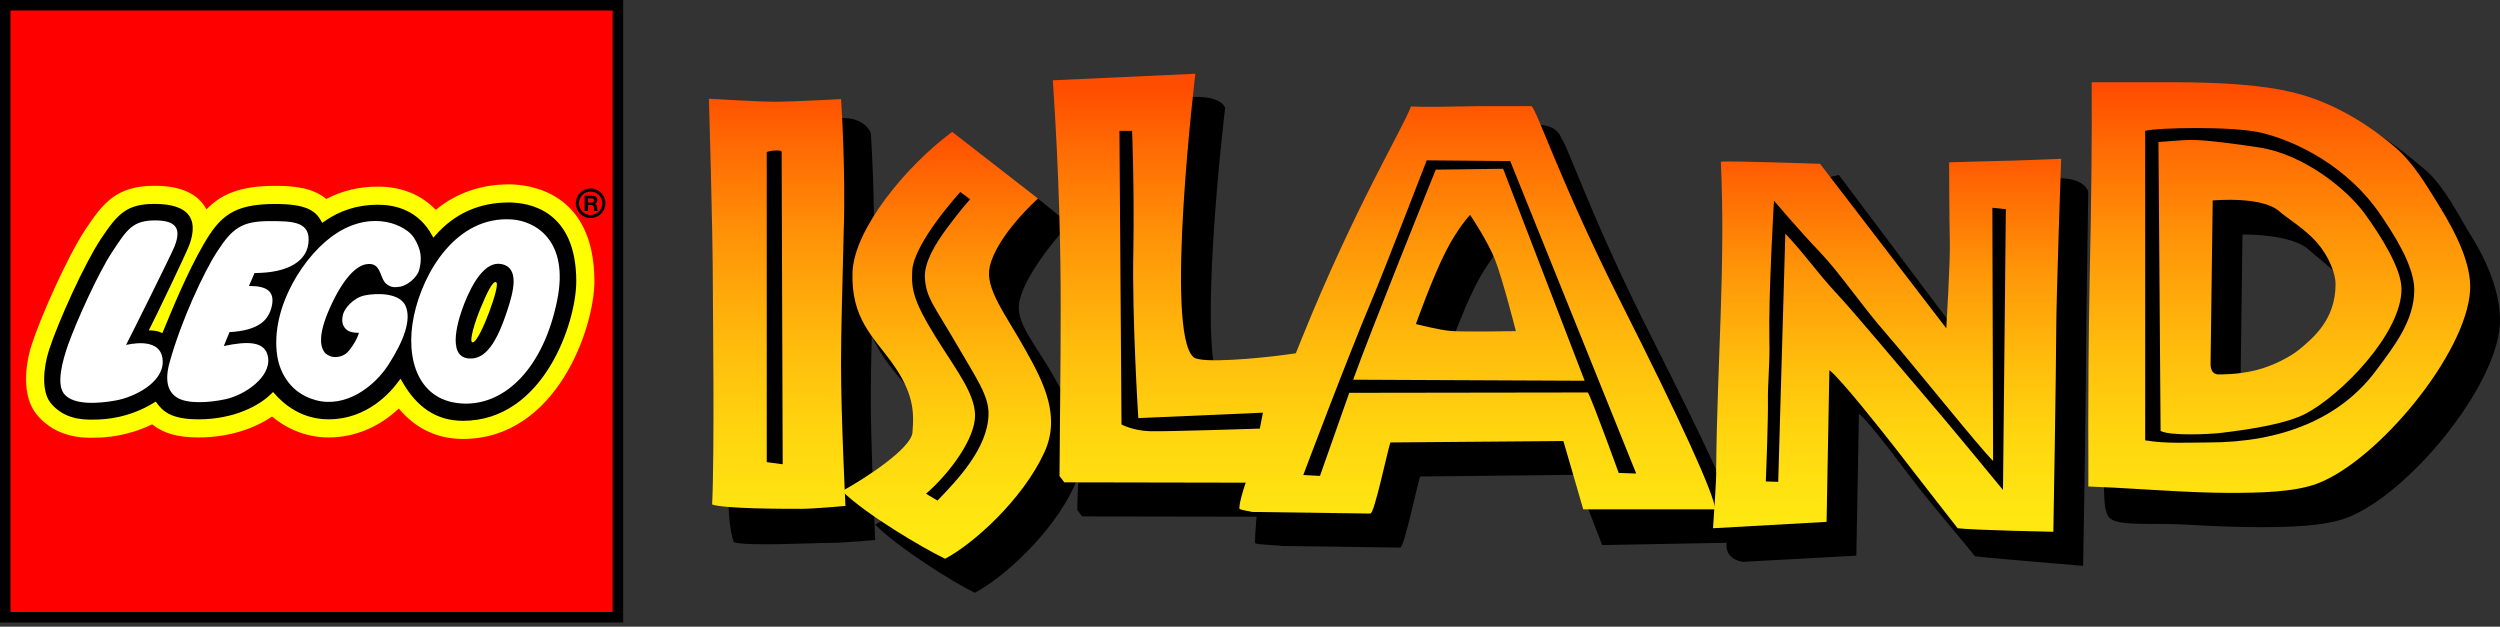 <?xml version="1.0" encoding="utf-8"?>
<!DOCTYPE svg PUBLIC "-//W3C//DTD SVG 1.1//EN" "http://www.w3.org/Graphics/SVG/1.1/DTD/svg11.dtd">
<svg version="1.1" xmlns="http://www.w3.org/2000/svg" xmlns:xlink="http://www.w3.org/1999/xlink" x="0px" y="0px" width="375px"
	 height="94px" viewBox="0 0 375 94" enable-background="new 0 0 375 94" xml:space="preserve">
<rect x="0" y="0" width="375" height="94" fill="#333333" stroke="none"/>
<path d="M370.755,35.526c-1.864-2.993-4.123-7.639-6.912-10c-4.225-3.58-9.496-7.731-15.533-9.136
	c-4.097-0.97-10.122,1.61-17.722,1.61h-12.368c0.058,8-1.225,17.586-1.5,29.979c-0.319,17.518-2.137,27.762-0.319,29.67
	c1.302,1.366,6.427,0.735,11.761,1.055c4.473,0.268,8.028,0.367,10.671,0.367c4.473,0,9.776-0.11,13.209-1.406
	c9.139-3.459,22.393-19.521,22.936-28.998C375.197,44.915,373.646,40.166,370.755,35.526z M349.376,57.51
	c-1.25,1.04-3.848,2.451-6.458,3.114c-2.808,0.708-5.59,0.639-5.59,0.639s-1.333,0.204-1.276-1.686l0.319-24.403
	c0,0,7.32-0.134,9.923,2.265c0.906,0.836,3.567,2.802,5.316,4.786c2.003,2.272,3.19,4.034,3.19,5.476
	C354.801,52.967,351.585,55.679,349.376,57.51z M308.777,26.726c-1.832,0-11.94,2.738-11.94,2.738s0.025,8.934,0.102,11.908
	c0.083,2.878-0.491,12.311-0.491,12.311l-20.619-27.441c0,0-12.016,2.968-13.242,3.114c0.734,15.488-1.608,29.055-1.755,45.233
	c0.051,0.427-0.415,0.957-0.555,3.19c-0.792-3.274-4.32-10.894-12.661-27.428c-9.087-18.021-12.623-28.972-13.433-29.61
	c0,0-0.313-1.806-3.185-2.023c-2.872-0.21-14.521,2.131-16.512,2.023c-1.137,3.178-6.73,15.201-14.758,35.086
	c-0.307,0.753-0.606,1.519-0.894,2.24c-0.65,0.089-1.36,0.204-2.138,0.306c-3.235,0.434-11.965,1.289-13.165,0.332
	c-4.448-3.567,0.242-42.54,0.242-42.54s-0.529-1.915-5.316-1.596c-4.786,0.319-16.062,2.578-16.062,2.578
	c0.97,14.5,0.714,25.635,0.714,33.982c0,5.865-0.562,11.41-1.002,16.496c-0.179-3.682-1.908-7.389-3.861-10.829
	c-2.967-5.335-6.075-8.405-5.316-11.698c1.079-4.734,7.43-11.514,7.43-11.514l-4.667-3.803l-9.333-5.531
	c-5.526,4.079-12.365,10.996-15.364,16.644c0.006-0.357,0.02-0.721,0.025-1.091c0.326-9.049-0.396-19.828-0.396-19.828
	s-0.817-2.463-4.607-2.265c-2.45,0.127-15.22,2.208-15.22,2.208s0.594,19.259,0.594,28.634c0,2.808-3.759,25.794-1.328,32.776
	c1.94,0.645,11.818,0.102,14.569,0.102c1.889,0,6.649-0.434,6.649-0.434s-0.044-0.862-0.102-2.285
	c-0.192-4.173-0.562-13.152-0.562-19.023c0-2.265,0.039-5.055,0.121-8.366c0.006-0.325,0.013-0.651,0.026-0.983
	c1.704,4.072,5.118,7.192,7.058,9.86c3.363,4.627,3.778,6.611,3.509,9.789c-0.216,2.426-6.7,6.911-10.051,8.718
	c3.459,3.439,11.64,8.634,14.946,10.21c4.199-2.208,11.614-8.839,14.888-15.954c0.325-0.708,0.561-1.423,0.728-2.138
	c-0.141,1.979-0.243,3.874-0.249,5.68l0.721,0.957l26.164,0.045c-0.166,2.106-0.242,3.267-0.242,3.937
	c0,0.274,3.874,0.345,3.982,0.453l17.786,0.243c0.586,0.159,2.476-8.992,3.012-10.664c0.166,0,23.242-0.249,23.242-0.249
	l4.065,10.536l18.666-0.345c-0.313,2.578,2.425,2.859,2.425,2.859l17.033-0.925l0.389-21.289c1.71,1.32,6.994,8.596,8.954,11.085
	c1.659,2.151,6.796,8.194,8.456,10.293c2.342,0.293,16.222,1.436,16.222,1.436s0.421-24.748,0.421-29.783
	c0-5.183,0.347-26.269,0.347-26.269S312.925,26.726,308.777,26.726z M222.186,54.76c-1.813-0.134-5.335-1.046-5.335-1.046
	s2.425-6.86,4.499-10.918c1.774-3.484,3.624-5.463,3.624-5.463s2.604,3.829,3.753,6.739c1.142,2.911,3.12,10.702,3.12,10.702
	S224.144,54.913,222.186,54.76z"/>
<linearGradient id="SVGID_1_" gradientUnits="userSpaceOnUse" x1="116.575" y1="13.294" x2="116.575" y2="86.471">
	<stop  offset="0" style="stop-color:#FF4D00"/>
	<stop  offset="0.099" style="stop-color:#FF6603"/>
	<stop  offset="0.313" style="stop-color:#FF9508"/>
	<stop  offset="0.516" style="stop-color:#FFBA0C"/>
	<stop  offset="0.704" style="stop-color:#FFD50F"/>
	<stop  offset="0.871" style="stop-color:#FFE511"/>
	<stop  offset="1" style="stop-color:#FFEB12"/>
</linearGradient>
<path fill="url(#SVGID_1_)" d="M116.137,15.262c2.508,0.009,10.025-0.396,10.025-0.396s0.72,10.778,0.395,19.83
	c-0.109,4.365-0.201,8.207-0.283,11.519c-0.079,3.315-0.122,6.104-0.122,8.367c0,7.867,0.667,21.306,0.667,21.306
	s-4.763,0.438-6.647,0.438c-2.75,0-11.408-0.003-13.349-0.65c0.375-8.029,0.106-29.425,0.106-32.228
	c0-9.377-0.597-28.638-0.597-28.638S113.683,15.254,116.137,15.262z M115.012,22.813V69.32l2.393,0.319l-0.159-46.825
	C117.354,22.386,115.39,22.6,115.012,22.813z"/>
<linearGradient id="SVGID_2_" gradientUnits="userSpaceOnUse" x1="141.988" y1="19.676" x2="141.988" y2="84.888">
	<stop  offset="0" style="stop-color:#FF4D00"/>
	<stop  offset="0.099" style="stop-color:#FF6603"/>
	<stop  offset="0.313" style="stop-color:#FF9508"/>
	<stop  offset="0.516" style="stop-color:#FFBA0C"/>
	<stop  offset="0.704" style="stop-color:#FFD50F"/>
	<stop  offset="0.871" style="stop-color:#FFE511"/>
	<stop  offset="1" style="stop-color:#FFEB12"/>
</linearGradient>
<path fill="url(#SVGID_2_)" d="M155.695,29.78c0,0-6.149,5.479-7.232,10.21c-0.754,3.296,2.351,7.101,5.318,12.436
	c2.908,5.118,5.318,10.113,2.872,15.431c-3.273,7.115-10.688,13.744-14.891,15.954c-3.306-1.581-11.992-6.724-15.448-10.158
	c3.35-1.809,10.338-6.348,10.556-8.774c0.27-3.178,0.17-6.011-3.191-10.636c-2.712-3.734-6.028-6.52-5.803-13.381
	c0.212-6.461,8.037-15.974,14.95-21.08L155.695,29.78z M145.511,29.887l-1.462-1.09c0,0-7.02,7.651-7.219,11.839
	c-0.131,2.747,0.159,4.521,3.59,10.024c3.079,4.941,5.767,8.319,5.836,11.58c0.075,3.488-3.797,8.75-7.352,11.819l1.715,1.031
	c3.024-3.13,7.539-7.871,7.658-12.896c0.068-2.844-1.759-5.332-4.866-10.689c-3.197-5.513-4.533-6.86-4.68-9.865
	c-0.108-2.238,1.476-4.938,3.311-7.419C144.015,31.554,145.511,29.887,145.511,29.887z"/>
<linearGradient id="SVGID_3_" gradientUnits="userSpaceOnUse" x1="178.509" y1="13.295" x2="178.509" y2="86.471">
	<stop  offset="0" style="stop-color:#FF4D00"/>
	<stop  offset="0.099" style="stop-color:#FF6603"/>
	<stop  offset="0.313" style="stop-color:#FF9508"/>
	<stop  offset="0.516" style="stop-color:#FFBA0C"/>
	<stop  offset="0.704" style="stop-color:#FFD50F"/>
	<stop  offset="0.871" style="stop-color:#FFE511"/>
	<stop  offset="1" style="stop-color:#FFEB12"/>
</linearGradient>
<path fill="url(#SVGID_3_)" d="M179.307,11.062c0,0-4.693,38.98-0.239,42.543c1.196,0.958,9.928,0.112,13.162-0.319
	c3.232-0.431,5.298-0.745,6.861-0.798c-0.375,2.102-0.779,7.154-2.397,10.874c-1.777,4.095-2.911,7.111-3.395,9.052l-33.656-0.063
	l-0.718-0.957c0.04-7.219,0.179-15.765,0.179-25.25c0-8.351-0.206-19.604-1.176-34.099L179.307,11.062z M169.814,19.629h-1.897
	l0.307,44.041c0,0,1.703,0.934,4.264,1.01c2.559,0.076,16.486-0.391,16.486-0.391l0.465-2.388l-18.692,0.813
	c0,0-0.963-15.035-0.745-25.169C170.161,28.332,169.814,19.629,169.814,19.629z"/>
<linearGradient id="SVGID_4_" gradientUnits="userSpaceOnUse" x1="221.596" y1="13.295" x2="221.596" y2="86.471">
	<stop  offset="0" style="stop-color:#FF4D00"/>
	<stop  offset="0.099" style="stop-color:#FF6603"/>
	<stop  offset="0.313" style="stop-color:#FF9508"/>
	<stop  offset="0.516" style="stop-color:#FFBA0C"/>
	<stop  offset="0.704" style="stop-color:#FFD50F"/>
	<stop  offset="0.871" style="stop-color:#FFE511"/>
	<stop  offset="1" style="stop-color:#FFEB12"/>
</linearGradient>
<path fill="url(#SVGID_4_)" d="M243.15,45.389c8.934,17.709,13.928,28.628,14.141,31.007h-19.804l-2.979-10.241
	c0,0-25.792,0.213-25.952,0.213c-0.54,1.671-2.425,10.826-3.017,10.665l-17.784-0.244c-0.109-0.108-1.854-0.26-1.854-0.53
	c0-2.155,3.268-10.485,9.359-25.467c8.029-19.886,15.248-31.646,16.379-34.826c1.993,0.108,4.119,0.063,9.994-0.044h8.082
	C230.524,16.409,234.059,27.368,243.15,45.389z M226.531,24.16l-12.524-0.11c0,0-6.493,16.84-8.322,21.152
	c-3.611,8.568-10.194,26.052-10.194,26.052l2.505,0.134l4.391-12.466l35.791-0.053c0.593,0.918,4.626,12.071,4.626,12.071
	l2.626,0.089L226.531,24.16z M225.467,25.313l12.232,31.802l-34.721-0.16c2.371-6.684,12.385-31.509,12.385-31.509L225.467,25.313z
	 M227.382,49.669c0,0-1.978-7.793-3.125-10.703c-1.146-2.909-3.749-6.74-3.749-6.74s-1.851,1.975-3.629,5.464
	c-2.069,4.059-4.493,10.916-4.493,10.916s3.521,0.913,5.331,1.05C219.68,49.805,227.382,49.669,227.382,49.669z"/>
<linearGradient id="SVGID_5_" gradientUnits="userSpaceOnUse" x1="283.062" y1="20.953" x2="283.062" y2="83.329">
	<stop  offset="0" style="stop-color:#FF4D00"/>
	<stop  offset="0.099" style="stop-color:#FF6603"/>
	<stop  offset="0.313" style="stop-color:#FF9508"/>
	<stop  offset="0.516" style="stop-color:#FFBA0C"/>
	<stop  offset="0.704" style="stop-color:#FFD50F"/>
	<stop  offset="0.871" style="stop-color:#FFE511"/>
	<stop  offset="1" style="stop-color:#FFEB12"/>
</linearGradient>
<path fill="url(#SVGID_5_)" d="M273.01,24.569l18.932,24.675c0,0,0.61-10.097,0.532-12.976c-0.082-2.977-0.107-11.913-0.107-11.913
	s5.48-0.18,7.308-0.206c2.376-0.033,9.498-0.326,9.498-0.326s-0.744,20.984-0.744,26.164c0,5.032-0.426,29.781-0.426,29.781
	s-12.015-0.239-14.358-0.532c-1.661-2.103-7.821-10.042-9.479-12.191c-1.957-2.493-8.053-10.208-9.761-11.528l-0.419,22.763
	l-17.034,0.957c0,0,0.568-7.873,0.47-8.654c0.146-16.173,1.433-30.843,0.7-46.334C259.342,24.104,273.01,24.569,273.01,24.569z
	 M282.794,49.882c-3.665-4.199-6.865-9.007-9.871-12.135c-3.007-3.125-6.827-7.647-6.827-7.647s-0.841,14.162-0.691,20.953
	c0.095,3.42-0.264,6.569-0.216,9.086c0.047,2.517-0.269,11.151-0.316,12.08c0.146,0,1.861,0.053,1.861,0.053l1.064-37.227
	c2.931,3.078,4.82,5.901,7.654,8.932c2.833,3.03,10.284,11.979,13.062,15.196c3.515,4.07,11.936,14.321,11.936,14.321l0.426-42.118
	l-2.021-0.212l0.106,37.971C297.154,67.425,286.753,54.427,282.794,49.882z"/>
<linearGradient id="SVGID_6_" gradientUnits="userSpaceOnUse" x1="341.885" y1="13.294" x2="341.885" y2="86.471">
	<stop  offset="0" style="stop-color:#FF4D00"/>
	<stop  offset="0.099" style="stop-color:#FF6603"/>
	<stop  offset="0.313" style="stop-color:#FF9508"/>
	<stop  offset="0.516" style="stop-color:#FFBA0C"/>
	<stop  offset="0.704" style="stop-color:#FFD50F"/>
	<stop  offset="0.871" style="stop-color:#FFE511"/>
	<stop  offset="1" style="stop-color:#FFEB12"/>
</linearGradient>
<path fill="url(#SVGID_6_)" d="M313.755,12.337c1.78,0,3.964,0,6.549,0h5.821c7.598,0,13.443,0.487,17.541,1.458
	c6.033,1.404,11.3,4.644,15.523,8.221c2.788,2.361,4.679,5.626,6.541,8.615c2.891,4.638,5.002,9.168,4.786,12.922
	c-0.546,9.477-13.8,25.526-22.938,28.987c-3.432,1.299-8.736,1.392-13.209,1.392c-2.641,0-6.197-0.134-10.67-0.405
	c-5.335-0.322-8.562-0.498-10.448-0.553c0.053-2.638-0.14-12.729,0.183-30.243C313.702,30.335,313.812,20.206,313.755,12.337z
	 M357.035,32.146c-4.849-7.114-12.417-10.901-17.733-12.211c-4.255-1.048-15.799-0.795-17.525-0.312v46.426
	c3.068,0.539,6.635,0.319,9.493,0.319c10.939,0,19.739-3.55,25.127-10.77c2.641-3.558,5.743-7.437,5.743-12.125
	C362.14,39.754,358.867,34.841,357.035,32.146z M338.897,22.119c6.571,1.013,13.079,6.166,15.824,9.948
	c2.314,3.187,5.504,8.163,5.504,11.288c0,6.683-9.069,15.924-14.403,18.708c-2.772,1.448-7.797,2.288-12.666,2.87
	c-1.782,0.212-7.604,0.478-9.067-0.292l-0.319-43.342c0,0,3.945-0.338,5.263-0.31C331.515,21.041,336.444,21.741,338.897,22.119z
	 M341.958,31.748c-2.604-2.398-10.052-1.675-10.052-1.675l-0.321,24.401c-0.056,1.888,1.279,1.684,1.279,1.684
	s2.779,0.073,5.584-0.638c2.612-0.663,5.213-2.072,6.461-3.111c2.208-1.832,5.425-4.546,5.425-9.812
	c0-1.439-0.866-4.025-2.872-6.301C345.714,34.311,342.867,32.585,341.958,31.748z"/>
<path d="M0,0v93.372h93.474V0H0z"/>
<rect x="1.578" y="1.576" fill="#FF0000" width="90.319" height="90.22"/>
<path fill="#FFFF00" d="M76.314,27.654c-4.169,0-7.901,1.313-10.951,3.823c-2.165-2.269-5.152-3.487-8.669-3.487
	c-2.819,0-5.373,0.61-7.748,1.857c-2.016-1.689-4.832-1.972-7.659-1.972c-5.131,0-8.061,1.187-10.319,3.535
	c-0.109-0.208-0.223-0.398-0.341-0.569c-1.348-1.972-3.843-2.973-7.418-2.973c-5.643,0-7.68,2.459-10.367,6.51
	C10.046,38.6,6.088,47.611,4.783,51.624c-1.077,3.312-1.468,7.804,0.665,10.479c1.294,1.624,3.748,3.561,8.078,3.561l0.839-0.015
	c1.419,0,4.803-0.216,8.463-2.001c1.689,1.379,3.853,1.97,6.967,1.97c4.169,0,8.115-1.148,11.014-3.142
	c2.439,2.04,5.386,3.142,8.499,3.142c3.877,0,7.57-1.552,10.509-4.341c2.539,3.03,5.769,4.563,9.635,4.563
	c14.037,0,19.706-16.681,19.706-23.637C89.158,28.704,79.328,27.654,76.314,27.654z"/>
<path d="M76.314,30.372c-4.475,0-8.204,1.69-11.079,5.021l-0.231,0.268l-0.169-0.312c-2.073-3.836-5.572-4.641-8.141-4.641
	c-3.032,0-5.694,0.837-8.142,2.563l-0.226,0.16l-0.13-0.244c-0.851-1.6-2.303-2.591-6.91-2.591c-6.237,0-8.279,1.788-10.756,6.066
	c-2.445,4.221-4.753,9.853-5.863,12.559l-0.307,0.746l-0.228-0.096c-0.452-0.192-0.802-0.267-1.44-0.305l-0.375-0.022l0.174-0.333
	c0.901-1.734,5.312-10.946,5.853-12.332c0.518-1.324,0.944-3.18,0.04-4.503c-0.811-1.187-2.553-1.789-5.176-1.789
	c-4.196,0-5.554,1.452-8.102,5.293c-2.442,3.687-6.364,12.347-7.741,16.585c-0.883,2.717-1.163,6.228,0.206,7.945
	c1.342,1.684,3.344,2.538,5.953,2.538c0.218,0,0.409-0.006,0.563-0.01c0.11-0.003,0.202-0.006,0.275-0.006
	c1.412,0,5.097-0.25,8.801-2.574l0.191-0.119l0.134,0.18c0.978,1.308,2.195,2.481,6.305,2.481c5.256,0,9.12-2.023,10.982-3.915
	l0.185-0.189l0.173,0.2c1.543,1.781,4.211,3.904,8.173,3.904c5.763,0,9.294-4.047,10.545-5.788l0.223-0.31l0.188,0.333
	c2.263,4.029,5.268,5.987,9.188,5.987c12.101,0,16.989-14.763,16.989-20.919C86.441,31.525,79.36,30.372,76.314,30.372z"/>
<path fill="#FFFFFF" d="M18.909,51.738c0.716-1.375,6.824-13.617,7.293-14.824c1.058-2.725,0.101-3.81-2.798-3.852
	c-3.544-0.047-4.376,1.407-6.557,4.699c-2.122,3.203-5.383,10.454-6.61,13.893c-0.831,2.323-1.826,5.909-0.641,7.406
	c1.397,1.771,5.211,1.479,7.796,1.005c2.784-0.509,7.05-2.657,7.019-5.817C24.381,51.059,20.914,51.292,18.909,51.738z
	 M37.34,42.905l0.839-1.952c5.048,0,8.145-1.808,8.119-5.068c-0.021-2.675-2.62-2.713-5.788-2.719
	c-4.243-0.01-5.654,1.047-7.955,4.599c-2.002,3.092-5.381,10.328-7.119,16.61c-0.77,2.785-0.215,4.376,1.048,5.215
	c1.572,1.043,4.87,0.822,7.339,0.291c2.814-0.604,6.845-3.261,6.387-6.283c-0.375-2.481-3.143-2.439-6.638-1.695l0.856-2.086
	c4.396-0.246,5.839-1.803,6.32-3.807C41.349,43.51,39.736,42.871,37.34,42.905z M54.717,44.31c-1.854,0.387-3.07,2.09-3.251,2.807
	c-0.199,0.799-0.24,1.59,0.439,2.27c0.6,0.6,1.944,0.538,1.944,0.538c-0.357,1.197-1.438,2.756-1.967,3.128
	c-0.717,0.509-1.739,0.668-2.429,0.338c-0.531-0.253-0.753-0.399-1.016-0.955c-0.271-0.568-0.786-2.105,0.98-6.109
	c1.955-4.435,3.914-6.385,5.441-6.678c2.431-0.465,2.012,2.139,3.144,2.978c0.65,0.485,1.14,0.526,2.067,0.37
	c0.888-0.153,2.494-1.258,2.829-2.587c0.394-1.576,0.337-2.958-0.829-4.781c-1.135-1.773-5.969-4.204-11.536-0.678
	c-4.799,3.038-10.091,11.208-8.936,18.517c0.241,1.514,1.338,5.354,5.762,6.556c4.452,1.209,8.75-1.951,10.93-5.351
	c2.388-3.72,3.392-6.74,2.574-8.723C60.026,43.918,56.579,43.92,54.717,44.31z M76.737,32.913
	c-8.265-0.538-13.271,7.895-14.652,14.461c-1.364,6.474,0.648,13.015,7.609,13.166c6.217,0.133,11.848-5.468,13.884-15.497
	C85.4,36.065,80.315,33.145,76.737,32.913z"/>
<path d="M75.164,39.603c-2.364-0.423-4.26,2.751-5.504,5.891c-0.839,2.113-2.792,8.031,0.68,8.278
	c2.475,0.177,4.185-2.321,5.832-7.449C76.945,43.914,78.056,40.117,75.164,39.603z"/>
<path fill="#FFFF00" d="M74.37,42.305c-0.503-0.077-1.291,1.535-2.268,3.878c-0.897,2.152-1.729,4.979-1.273,5.155
	c0.613,0.242,1.934-2.866,2.582-4.619C74.16,44.698,74.861,42.381,74.37,42.305z"/>
<path d="M88.592,28.274c-1.226,0-2.219,0.993-2.219,2.215c0,1.225,0.993,2.215,2.219,2.215c1.225,0,2.217-0.99,2.217-2.215
	C90.809,29.267,89.816,28.274,88.592,28.274z M88.592,32.245c-0.971,0-1.757-0.787-1.757-1.756c0-0.969,0.787-1.754,1.757-1.754
	c0.969,0,1.756,0.785,1.756,1.754C90.348,31.458,89.561,32.245,88.592,32.245z M89.238,30.568v-0.006
	c0.253-0.103,0.362-0.304,0.362-0.574c0-0.346-0.262-0.631-0.672-0.631h-1.235v2.289h0.502v-0.894H88.7
	c0.253,0,0.346,0.105,0.383,0.346c0.025,0.183,0.019,0.403,0.081,0.548h0.503c-0.089-0.128-0.087-0.398-0.095-0.542
	C89.555,30.874,89.484,30.632,89.238,30.568z M88.749,30.393h-0.554v-0.645h0.554c0.224,0,0.346,0.096,0.346,0.317
	C89.095,30.297,88.973,30.393,88.749,30.393z"/>
<g>
</g>
<g>
</g>
<g>
</g>
<g>
</g>
<g>
</g>
<g>
</g>
<g>
</g>
<g>
</g>
<g>
</g>
<g>
</g>
<g>
</g>
<g>
</g>
<g>
</g>
<g>
</g>
<g>
</g>
<g>
</g>
<g>
</g>
<g>
</g>
</svg>
